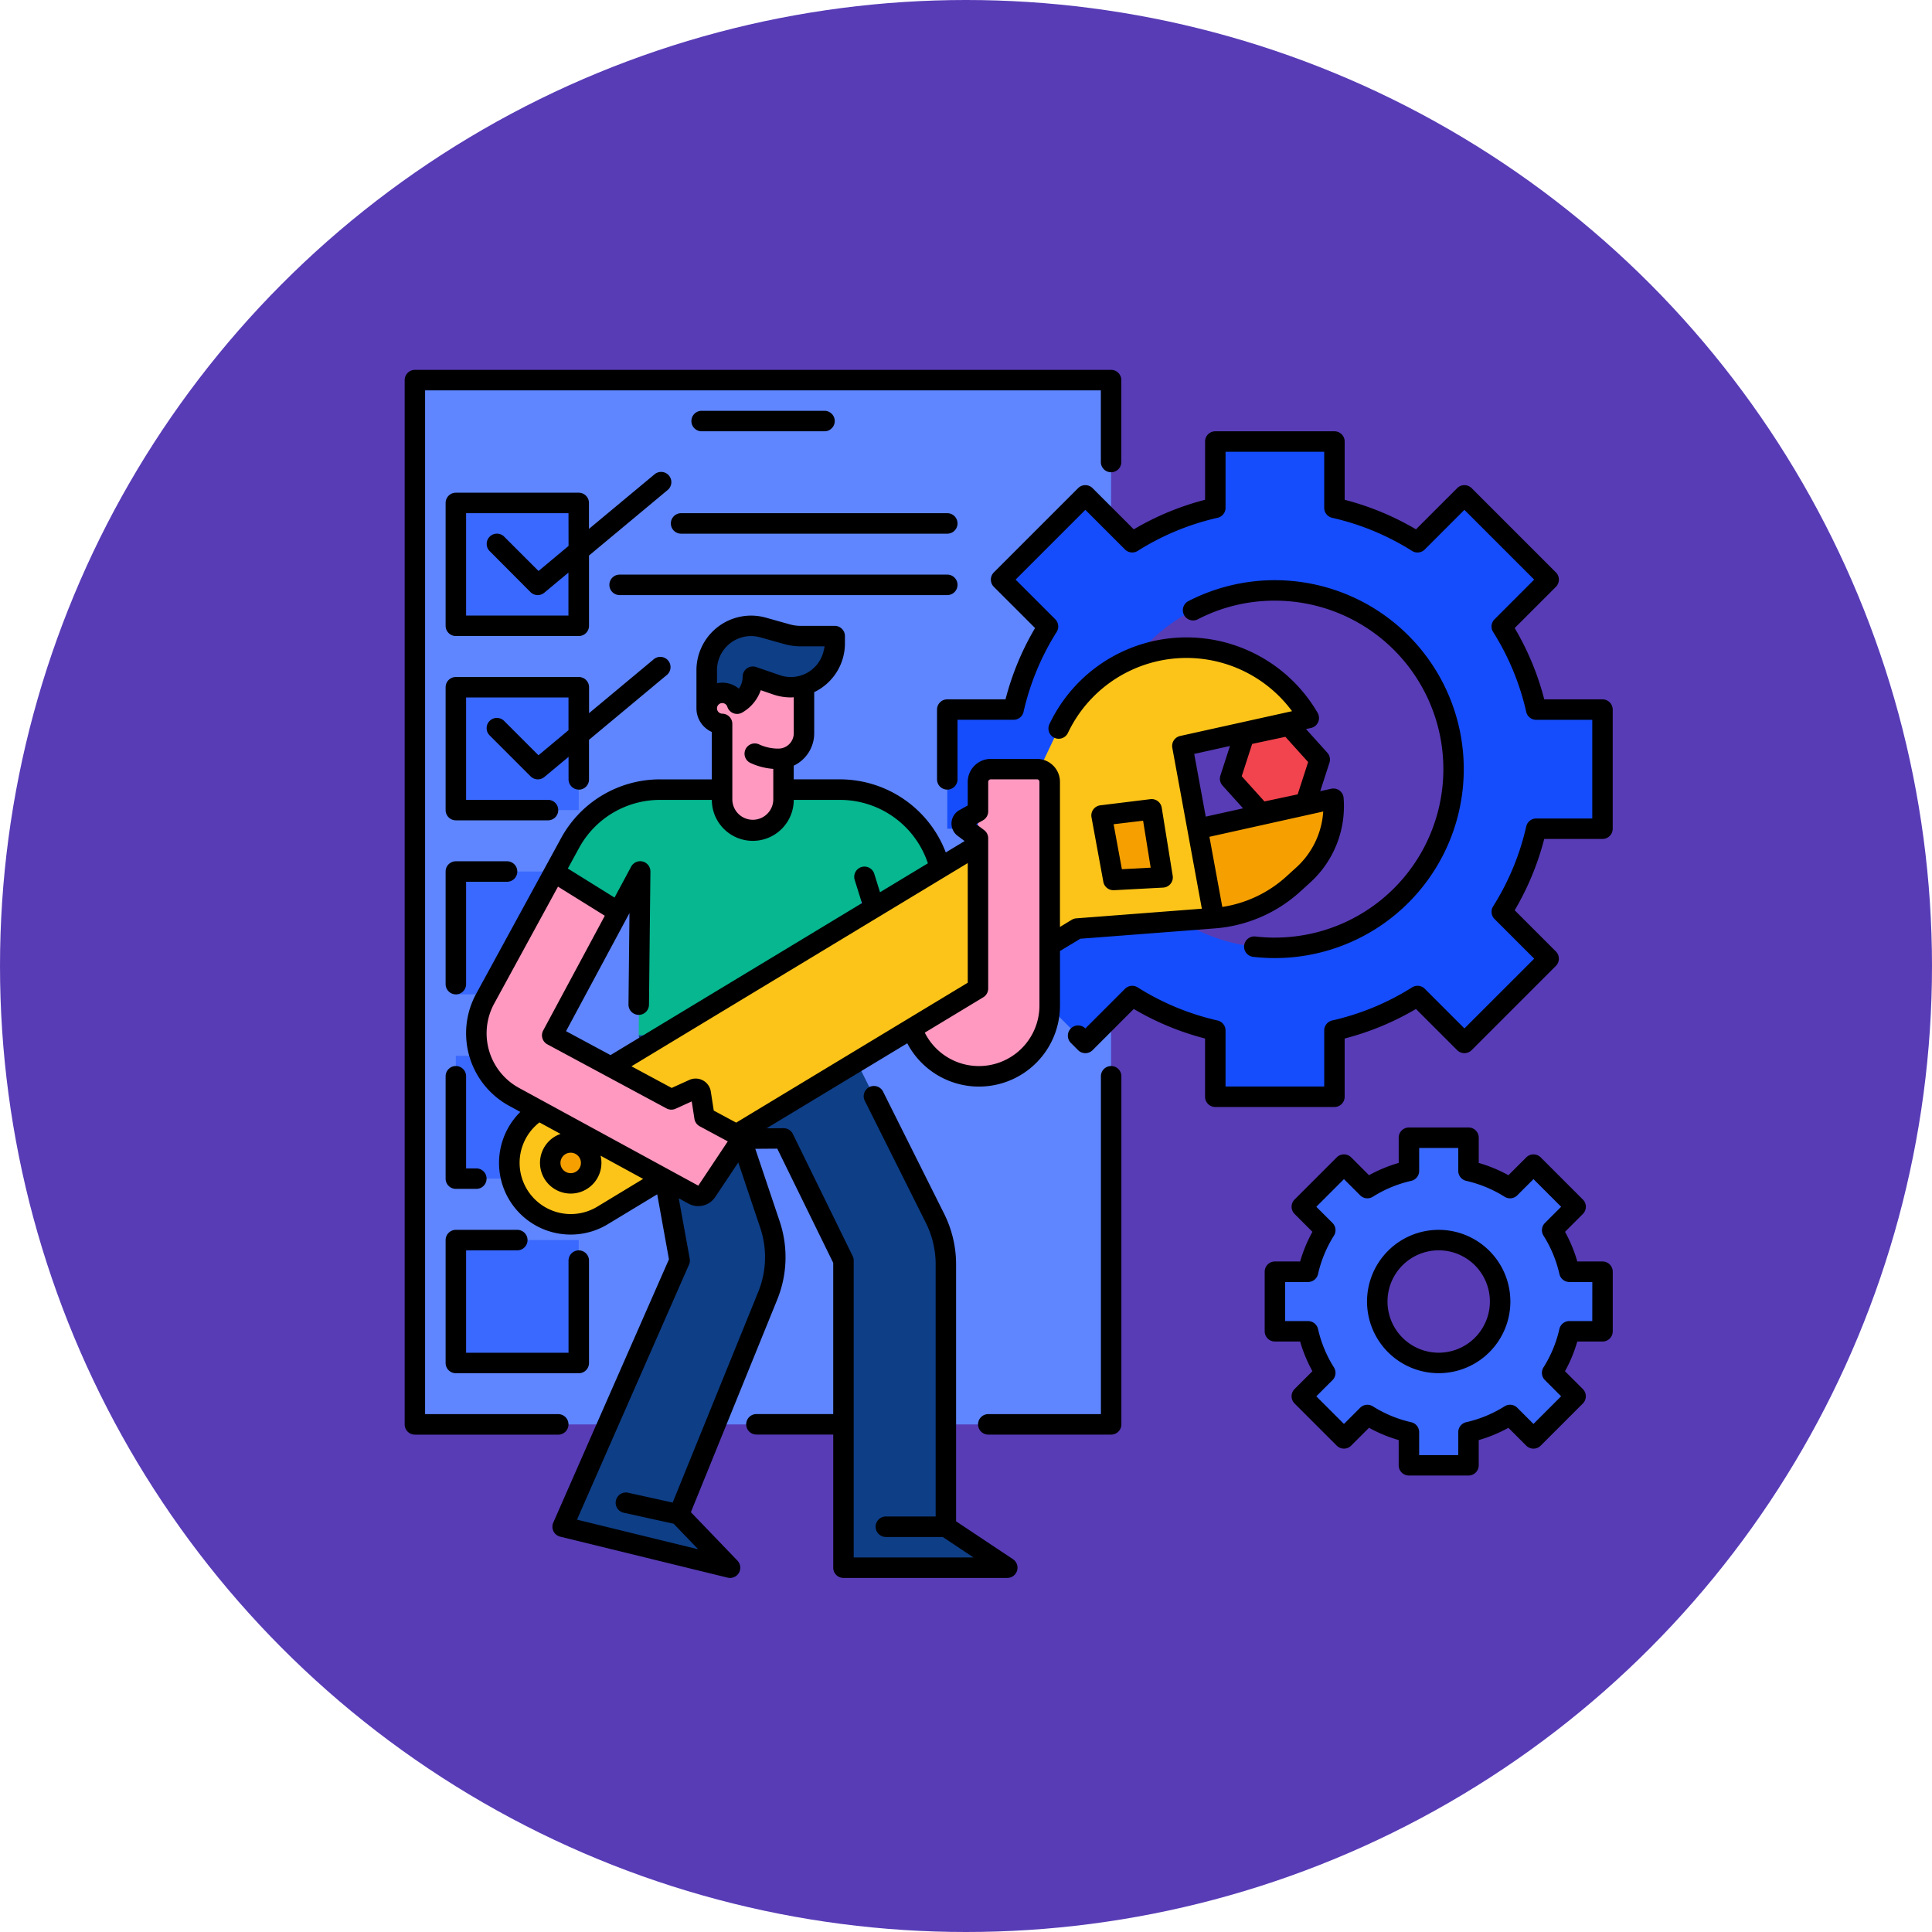 <svg xmlns="http://www.w3.org/2000/svg" width="148" height="148" viewBox="0 0 148 148">
  <g id="Grupo_969358" data-name="Grupo 969358" transform="translate(3857 1551)">
    <circle id="Elipse_8725" data-name="Elipse 8725" cx="74" cy="74" r="74" transform="translate(-3857 -1551)" fill="#583cb6"/>
    <g id="filled_outline" data-name="filled outline" transform="translate(-3846 -1542.667)">
      <path id="Trazado_641918" data-name="Trazado 641918" d="M346.072,157.745l-3.68.785-1.16,3.579,2.519,2.794,3.68-.785,1.16-3.579Z" transform="translate(-258.249 -110.738)" fill="#f2444e"/>
      <path id="Trazado_641919" data-name="Trazado 641919" d="M24,24H77.33v80H24Z" transform="translate(-3.216 -3.216)" fill="#5f86fe"/>
      <path id="Trazado_641920" data-name="Trazado 641920" d="M40,216h9.411v9.411H40Z" transform="translate(-16.079 -157.571)" fill="#3a69ff"/>
      <path id="Trazado_641921" data-name="Trazado 641921" d="M217.911,176.98V194.1a5.423,5.423,0,0,1-10.6,1.616l-2.592-8.305,5.072-2.925,2.629,8.764V176.98a.98.98,0,0,1,.98-.98h3.529A.98.98,0,0,1,217.911,176.98Z" transform="translate(-148.502 -125.414)" fill="#ff99c0"/>
      <path id="Trazado_641922" data-name="Trazado 641922" d="M107.848,189.59l.4,1.331-5.072,2.925-.99-3.168-1.614,12.144H84.886L85,190.274l-1.669,3.108-4.917-3.059,1.22-2.235A7.844,7.844,0,0,1,86.515,184h13.821a7.842,7.842,0,0,1,7.511,5.589Z" transform="translate(-46.958 -131.845)" fill="#06b790"/>
      <g id="Grupo_968189" data-name="Grupo 968189" transform="translate(23.921 30.195)">
        <path id="Trazado_641923" data-name="Trazado 641923" d="M40,72h9.411v9.411H40Z" transform="translate(-40 -72)" fill="#3a69ff"/>
        <path id="Trazado_641924" data-name="Trazado 641924" d="M40,144h9.411v9.411H40Z" transform="translate(-40 -129.883)" fill="#3a69ff"/>
        <path id="Trazado_641925" data-name="Trazado 641925" d="M40,288h9.411v9.411H40Z" transform="translate(-40 -245.649)" fill="#3a69ff"/>
        <path id="Trazado_641926" data-name="Trazado 641926" d="M40,360h9.411v9.411H40Z" transform="translate(-40 -303.533)" fill="#3a69ff"/>
      </g>
      <path id="Trazado_641927" data-name="Trazado 641927" d="M146,167.382v-5.516l3.921,2.941v2.575a1.961,1.961,0,0,1-3.921,0Z" transform="translate(-101.296 -114.051)" fill="#ff99c0"/>
      <path id="Trazado_641928" data-name="Trazado 641928" d="M103.256,320.782H115.8l-4.706-3.137V297.537a7.843,7.843,0,0,0-.828-3.508L103.256,280H87.571l3.137,17.254L81.75,317.645l12.819,3.137L90.649,316.7l6.807-16.757a7.842,7.842,0,0,0,.168-5.451l-2.211-6.575,3.26-.023,4.583,9.356Z" transform="translate(-49.643 -209.023)" fill="#0e3e86"/>
      <path id="Trazado_641929" data-name="Trazado 641929" d="M385.1,334.83v-4.563h-2.539a10.2,10.2,0,0,0-1.319-3.183l1.8-1.8-3.226-3.226-1.8,1.8a10.205,10.205,0,0,0-3.183-1.319V320h-4.563v2.539a10.206,10.206,0,0,0-3.183,1.319l-1.8-1.8-3.227,3.226,1.8,1.8a10.205,10.205,0,0,0-1.319,3.183H360v4.563h2.539a10.205,10.205,0,0,0,1.319,3.183l-1.8,1.8,3.227,3.226,1.8-1.8a10.206,10.206,0,0,0,3.183,1.319V345.1h4.563v-2.539a10.205,10.205,0,0,0,3.183-1.319l1.8,1.8,3.226-3.226-1.8-1.8a10.205,10.205,0,0,0,1.319-3.183Zm-12.548,2.424a4.706,4.706,0,1,1,4.706-4.706A4.706,4.706,0,0,1,372.548,337.254Z" transform="translate(-273.337 -241.18)" fill="#3a69ff"/>
      <path id="Trazado_641930" data-name="Trazado 641930" d="M282.193,77.66V68.534h-5.078a20.409,20.409,0,0,0-2.637-6.365l3.592-3.591-6.453-6.453-3.591,3.592a20.409,20.409,0,0,0-6.365-2.637V48h-9.126v5.078a20.409,20.409,0,0,0-6.365,2.637l-3.591-3.592-6.453,6.453,3.592,3.591a20.409,20.409,0,0,0-2.637,6.365H232V77.66h5.078a20.409,20.409,0,0,0,2.637,6.365l-3.592,3.591,6.453,6.453,3.591-3.592a20.409,20.409,0,0,0,6.365,2.637v5.078h9.126V93.115a20.409,20.409,0,0,0,6.365-2.637l3.591,3.592,6.453-6.453-3.592-3.591a20.408,20.408,0,0,0,2.637-6.365Zm-25.1,9.126A13.689,13.689,0,1,1,270.786,73.1,13.689,13.689,0,0,1,257.1,86.786Z" transform="translate(-170.434 -22.51)" fill="#154dfc"/>
      <path id="Trazado_641931" data-name="Trazado 641931" d="M61.534,170.448a4.706,4.706,0,0,0,6.456,1.615l36.364-21.976,10.491-.806-2.42-13.181,9.684-2.151-.063-.105a10.835,10.835,0,0,0-19.094.915l-3.439,7.258L63.149,163.992a4.706,4.706,0,0,0-1.615,6.456Z" transform="translate(-32.851 -87.278)" fill="#fcc419"/>
      <path id="Trazado_641932" data-name="Trazado 641932" d="M331.044,196.723a10.115,10.115,0,0,0,6.057-2.6l.762-.692a7.166,7.166,0,0,0,2.328-5.855l-10.4,2.31Z" transform="translate(-249.05 -134.721)" fill="#f5a000"/>
      <path id="Trazado_641933" data-name="Trazado 641933" d="M292.288,192.158l.908,4.943,3.766-.2-.84-5.212Z" transform="translate(-218.901 -138.025)" fill="#f5a000"/>
      <circle id="Elipse_8743" data-name="Elipse 8743" cx="1.569" cy="1.569" r="1.569" transform="translate(31.15 79.18)" fill="#f5a000"/>
      <path id="Trazado_641934" data-name="Trazado 641934" d="M67.632,236.184a.784.784,0,0,1,.28,1.125l-2.261,3.39a.783.783,0,0,1-1.027.255l-13.735-7.492a5.549,5.549,0,0,1-2.214-7.523l5.286-9.69,4.917,3.059-5.07,9.441,9.125,4.908,1.7-.773a.392.392,0,0,1,.551.3l.286,1.843Z" transform="translate(-22.51 -157.772)" fill="#ff99c0"/>
      <path id="Trazado_641935" data-name="Trazado 641935" d="M244,193.254V176.98a.98.98,0,0,1,.98-.98h3.529a.98.98,0,0,1,.98.98V194.1a5.422,5.422,0,0,1-5.424,5.423Z" transform="translate(-180.081 -125.414)" fill="#ff99c0"/>
      <path id="Trazado_641936" data-name="Trazado 641936" d="M144,136h6.274v5.882a1.961,1.961,0,0,1-1.961,1.961A4.313,4.313,0,0,1,144,139.529Z" transform="translate(-99.688 -93.256)" fill="#ff99c0"/>
      <path id="Trazado_641937" data-name="Trazado 641937" d="M145.209,120.784h1.81v.562c0,1.855-.72,3.359-2.575,3.359a3.362,3.362,0,0,1-1.094-.183l-1.821-.628a2.379,2.379,0,0,1-2.379,2.379H138V123.4a3.4,3.4,0,0,1,4.319-3.276l1.824.512A3.947,3.947,0,0,0,145.209,120.784Z" transform="translate(-94.864 -80.393)" fill="#0e3e86"/>
      <circle id="Elipse_8744" data-name="Elipse 8744" cx="1.192" cy="1.192" r="1.192" transform="translate(43.136 44.94)" fill="#ff99c0"/>
      <path id="Trazado_641938" data-name="Trazado 641938" d="M85.886,188.285l-4.356-2.9V165.692a8.694,8.694,0,0,0-.91-3.858l-4.663-9.323a.784.784,0,1,0-1.4.7l4.663,9.322a7.12,7.12,0,0,1,.745,3.158v19.324H76.15a.784.784,0,0,0,0,1.569h4.358l2.353,1.569H73.687V165.41a.781.781,0,0,0-.08-.345l-4.583-9.356a.784.784,0,0,0-.7-.439h-.005l-1.31.009,10.78-6.514a6.207,6.207,0,0,0,11.7-2.894v-4.176l1.556-.939,10.3-.791a10.95,10.95,0,0,0,6.526-2.8l.762-.692a7.9,7.9,0,0,0,2.583-6.5.784.784,0,0,0-.952-.706l-.839.186.707-2.181a.784.784,0,0,0-.164-.767l-1.632-1.81.385-.085a.784.784,0,0,0,.5-1.166l-.065-.11a11.619,11.619,0,0,0-20.476.984.784.784,0,1,0,1.418.67,10.056,10.056,0,0,1,17.168-1.664l-8.573,1.9a.784.784,0,0,0-.6.907l2.262,12.325-9.623.739a.784.784,0,0,0-.345.111l-.9.547V128.745a1.761,1.761,0,0,0-1.4-1.727,1.686,1.686,0,0,0-.36-.038H84.188a1.767,1.767,0,0,0-1.765,1.765v1.8l-.642.361a1.176,1.176,0,0,0-.133,1.968l.537.4-1.445.873a8.686,8.686,0,0,0-8.075-5.6H69.091V127.5a2.745,2.745,0,0,0,1.569-2.476v-3.137c0-.007,0-.013,0-.02a4.144,4.144,0,0,0,2.355-3.731v-.563a.784.784,0,0,0-.784-.784H69.634a3.144,3.144,0,0,1-.855-.118l-1.827-.513a4.188,4.188,0,0,0-5.312,4.032v2.927a1.983,1.983,0,0,0,1.176,1.8v3.631h-3.97a8.624,8.624,0,0,0-7.574,4.5L44.767,144.97a6.33,6.33,0,0,0,2.527,8.588l.855.466a5.489,5.489,0,0,0,6.685,8.61l3.8-2.3.9,4.979-8.862,20.171a.784.784,0,0,0,.532,1.077L64.028,189.7a.784.784,0,0,0,.752-1.305l-3.566-3.71L67.829,168.4a8.632,8.632,0,0,0,.185-6l-1.866-5.551,1.684-.012,4.286,8.75v11.582H66.236a.784.784,0,1,0,0,1.569h5.882v10.2a.784.784,0,0,0,.784.784H85.45a.784.784,0,0,0,.435-1.437Zm23.768-57.275a6.334,6.334,0,0,1-2.079,4.3l-.762.692a9.38,9.38,0,0,1-4.89,2.318l-.986-5.372Zm-5.444-5.178,2.545-.543,1.742,1.932-.8,2.475-2.545.543-1.742-1.932Zm-4.438.767,2.737-.608-.733,2.263a.784.784,0,0,0,.164.767l1.574,1.746-2.86.635ZM83.613,145.241a.781.781,0,0,0,.376-.671h0V133.059a.784.784,0,0,0-.314-.627l-.606-.454.521-.294a.784.784,0,0,0,.4-.683v-2.255a.2.2,0,0,1,.2-.2h3.529a.163.163,0,0,1,.041,0,.194.194,0,0,1,.155.191V145.87a4.637,4.637,0,0,1-8.783,2.08Zm-20.4-25.054a2.62,2.62,0,0,1,2.617-2.617,2.661,2.661,0,0,1,.706.1l1.822.511a4.7,4.7,0,0,0,1.28.176h1.8a2.577,2.577,0,0,1-3.4,2.213l-1.821-.627a.784.784,0,0,0-1.039.742,1.59,1.59,0,0,1-.287.914,1.987,1.987,0,0,0-1.675-.415Zm0,2.907a.406.406,0,0,1,.793-.106.784.784,0,0,0,1.135.444,3.233,3.233,0,0,0,.676-.515,3.166,3.166,0,0,0,.75-1.2l.959.33a4.167,4.167,0,0,0,1.347.224c.075,0,.148-.007.222-.011v2.756a1.178,1.178,0,0,1-1.176,1.176,3.5,3.5,0,0,1-1.481-.324.784.784,0,1,0-.659,1.424,5.042,5.042,0,0,0,1.747.453v2.369a1.569,1.569,0,0,1-3.137,0V124.3a.784.784,0,0,0-.775-.784.41.41,0,0,1-.4-.407.162.162,0,0,1,0-.019ZM52.649,133.8a7.055,7.055,0,0,1,6.2-3.679h3.97a3.137,3.137,0,0,0,6.274,0h3.576a7.1,7.1,0,0,1,6.7,4.857l-3.666,2.216-.441-1.412a.784.784,0,1,0-1.5.467l.556,1.78L55.057,149.67l-3.407-1.832,4.859-9.047-.075,7.005a.784.784,0,0,0,.777.792h.009a.784.784,0,0,0,.784-.776l.11-10.2a.784.784,0,0,0-1.475-.38l-1.274,2.372-3.578-2.226Zm1.374,27.494a3.921,3.921,0,0,1-4.41-6.467l1.618.882a2.385,2.385,0,0,0-.435.2,2.353,2.353,0,1,0,3.5,1.467l3.26,1.778Zm-2.777-3.554a.784.784,0,1,1,.088.594A.784.784,0,0,1,51.247,157.737Zm-3.2-5.556a4.764,4.764,0,0,1-1.9-6.459l4.888-8.96,3.587,2.231L49.9,147.785a.784.784,0,0,0,.32,1.062l9.125,4.908a.783.783,0,0,0,.7.023l1.233-.56.207,1.333a.784.784,0,0,0,.4.57l2.155,1.159,0,0-2.259,3.391ZM66.527,162.9a7.058,7.058,0,0,1-.151,4.905l-6.558,16.143-3.412-.753a.784.784,0,0,0-.338,1.532l3.827.844,1.882,1.959-9.288-2.273,8.582-19.536a.784.784,0,0,0,.054-.456l-.84-4.624.743.405a1.56,1.56,0,0,0,2.055-.51l1.762-2.642Zm-1.843-8.056-1.717-.923-.227-1.461a1.176,1.176,0,0,0-1.65-.886l-1.348.612-3.081-1.657,25.762-15.569v9.165Z" transform="translate(-19.289 -77.178)"/>
      <path id="Trazado_641939" data-name="Trazado 641939" d="M254.2,292a.784.784,0,0,0-.784.784v25.881h-8.627a.784.784,0,0,0,0,1.569H254.2a.784.784,0,0,0,.784-.784V292.784A.784.784,0,0,0,254.2,292Z" transform="translate(-180.081 -218.67)"/>
      <path id="Trazado_641940" data-name="Trazado 641940" d="M32.548,100.78a.784.784,0,0,0-.784-.784h-10.2V21.569H73.33v5.49a.784.784,0,1,0,1.569,0V20.784A.784.784,0,0,0,74.115,20H20.784a.784.784,0,0,0-.784.784v80a.784.784,0,0,0,.784.784h10.98A.784.784,0,0,0,32.548,100.78Z"/>
      <path id="Trazado_641941" data-name="Trazado 641941" d="M381.881,326.267h-1.931a10.947,10.947,0,0,0-.941-2.273l1.366-1.366a.784.784,0,0,0,0-1.109l-3.227-3.227a.784.784,0,0,0-1.109,0l-1.366,1.366a10.949,10.949,0,0,0-2.273-.941v-1.932a.784.784,0,0,0-.784-.784h-4.564a.784.784,0,0,0-.784.784v1.931a10.951,10.951,0,0,0-2.273.941l-1.366-1.366a.784.784,0,0,0-1.109,0l-3.227,3.227a.784.784,0,0,0,0,1.109l1.366,1.366a10.948,10.948,0,0,0-.941,2.273h-1.932a.784.784,0,0,0-.784.784v4.563a.784.784,0,0,0,.784.784h1.931a10.945,10.945,0,0,0,.941,2.273l-1.366,1.366a.784.784,0,0,0,0,1.109l3.227,3.227a.784.784,0,0,0,1.109,0l1.366-1.366a10.952,10.952,0,0,0,2.273.941v1.933a.784.784,0,0,0,.784.784h4.563a.784.784,0,0,0,.784-.784v-1.931a10.949,10.949,0,0,0,2.273-.941l1.366,1.366a.784.784,0,0,0,1.109,0l3.227-3.227a.784.784,0,0,0,0-1.109l-1.366-1.366a10.946,10.946,0,0,0,.941-2.273h1.933a.784.784,0,0,0,.784-.784v-4.563A.784.784,0,0,0,381.881,326.267Zm-.784,4.563h-1.755a.784.784,0,0,0-.765.611,9.4,9.4,0,0,1-1.217,2.938.784.784,0,0,0,.109.973l1.241,1.241-2.118,2.118-1.241-1.241a.784.784,0,0,0-.972-.109,9.408,9.408,0,0,1-2.938,1.217.784.784,0,0,0-.611.765V341.1h-2.995v-1.755a.784.784,0,0,0-.61-.765,9.407,9.407,0,0,1-2.938-1.217.784.784,0,0,0-.972.109l-1.241,1.241-2.118-2.118,1.241-1.241a.784.784,0,0,0,.109-.973,9.4,9.4,0,0,1-1.217-2.938.784.784,0,0,0-.765-.611h-1.755v-2.994h1.755a.784.784,0,0,0,.765-.611,9.4,9.4,0,0,1,1.217-2.938.784.784,0,0,0-.109-.973l-1.241-1.241,2.118-2.118,1.241,1.241a.784.784,0,0,0,.972.109,9.406,9.406,0,0,1,2.938-1.217.784.784,0,0,0,.611-.765v-1.755h2.995v1.755a.784.784,0,0,0,.61.765,9.407,9.407,0,0,1,2.938,1.217.784.784,0,0,0,.973-.109l1.241-1.241,2.118,2.118-1.24,1.241a.784.784,0,0,0-.109.973,9.4,9.4,0,0,1,1.217,2.938.784.784,0,0,0,.765.611H381.1Z" transform="translate(-270.121 -237.964)"/>
      <path id="Trazado_641942" data-name="Trazado 641942" d="M401.49,356a5.49,5.49,0,1,0,5.49,5.49A5.49,5.49,0,0,0,401.49,356Zm0,9.411a3.921,3.921,0,1,1,3.921-3.921A3.921,3.921,0,0,1,401.49,365.411Z" transform="translate(-302.279 -270.121)"/>
      <path id="Trazado_641943" data-name="Trazado 641943" d="M278.977,64.534h-4.462a21.129,21.129,0,0,0-2.264-5.462l3.155-3.155a.784.784,0,0,0,0-1.109l-6.453-6.453a.784.784,0,0,0-1.109,0l-3.156,3.155a21.136,21.136,0,0,0-5.462-2.263V44.784a.784.784,0,0,0-.784-.784h-9.126a.784.784,0,0,0-.784.784v4.462a21.136,21.136,0,0,0-5.462,2.264l-3.156-3.155a.784.784,0,0,0-1.109,0l-6.453,6.453a.784.784,0,0,0,0,1.109l3.156,3.155a21.128,21.128,0,0,0-2.263,5.462h-4.462a.784.784,0,0,0-.784.784v5.347a.784.784,0,0,0,1.569,0V66.1h4.294a.784.784,0,0,0,.765-.61,19.593,19.593,0,0,1,2.536-6.12.784.784,0,0,0-.109-.972l-3.037-3.037,5.344-5.344,3.037,3.036a.784.784,0,0,0,.972.109,19.583,19.583,0,0,1,6.12-2.536.784.784,0,0,0,.611-.765V45.569h7.557v4.294a.784.784,0,0,0,.611.765,19.583,19.583,0,0,1,6.12,2.536.784.784,0,0,0,.972-.109l3.037-3.037,5.344,5.344L270.707,58.4a.784.784,0,0,0-.109.972,19.593,19.593,0,0,1,2.536,6.121.784.784,0,0,0,.765.611h4.294V73.66H273.9a.784.784,0,0,0-.765.61,19.592,19.592,0,0,1-2.536,6.12.784.784,0,0,0,.109.973l3.037,3.037L268.4,89.743l-3.037-3.036a.784.784,0,0,0-.973-.109,19.584,19.584,0,0,1-6.12,2.536.784.784,0,0,0-.611.765v4.294H250.1V89.9a.784.784,0,0,0-.611-.765,19.583,19.583,0,0,1-6.12-2.536.784.784,0,0,0-.972.109l-3.037,3.037a.784.784,0,1,0-1.109,1.109l.555.555a.784.784,0,0,0,1.109,0l3.154-3.156a21.136,21.136,0,0,0,5.462,2.263v4.462a.784.784,0,0,0,.784.784h9.126a.784.784,0,0,0,.784-.784V90.516a21.135,21.135,0,0,0,5.462-2.263l3.156,3.155a.784.784,0,0,0,1.109,0l6.453-6.453a.784.784,0,0,0,0-1.109l-3.155-3.155a21.129,21.129,0,0,0,2.263-5.462h4.462a.784.784,0,0,0,.784-.784V65.318a.784.784,0,0,0-.784-.784Z" transform="translate(-167.218 -19.294)"/>
      <path id="Trazado_641944" data-name="Trazado 641944" d="M331.085,129.558a13.067,13.067,0,0,1-1.487-.085.784.784,0,0,0-.178,1.558,14.661,14.661,0,0,0,1.665.095,14.474,14.474,0,1,0-6.627-27.345.784.784,0,1,0,.719,1.394,12.764,12.764,0,0,1,5.908-1.428,12.905,12.905,0,0,1,0,25.81Z" transform="translate(-244.422 -66.066)"/>
      <path id="Trazado_641945" data-name="Trazado 641945" d="M289.98,194.676h.042l3.766-.2a.784.784,0,0,0,.732-.908l-.84-5.212a.784.784,0,0,0-.87-.654l-3.834.471a.784.784,0,0,0-.676.92l.907,4.943A.784.784,0,0,0,289.98,194.676Zm2.272-5.327.581,3.6-2.206.118-.633-3.446Z" transform="translate(-215.686 -134.815)"/>
      <path id="Trazado_641946" data-name="Trazado 641946" d="M46.2,61.568H36.784a.784.784,0,0,0-.784.784v9.411a.784.784,0,0,0,.784.784H46.2a.784.784,0,0,0,.784-.784V66.38l5.992-4.993a.784.784,0,1,0-1-1.205L46.98,64.338V62.353A.784.784,0,0,0,46.2,61.568Zm-.784,4.077-2.3,1.92-2.631-2.631a.784.784,0,1,0-1.109,1.109L42.5,69.181a.784.784,0,0,0,1.057.048l1.851-1.542v3.293H37.569V63.137h7.843Z" transform="translate(-12.863 -32.157)"/>
      <path id="Trazado_641947" data-name="Trazado 641947" d="M46.2,142.2a.784.784,0,0,0,.784-.784V138.38l5.992-4.993a.784.784,0,0,0-1-1.205l-4.988,4.156v-1.985a.784.784,0,0,0-.784-.784H36.784a.784.784,0,0,0-.784.784v9.411a.784.784,0,0,0,.784.784h7.058a.784.784,0,0,0,0-1.569H37.569v-7.843h7.843v2.508l-2.3,1.92-2.631-2.631a.784.784,0,1,0-1.109,1.109l3.137,3.137a.784.784,0,0,0,1.057.048l1.851-1.542v1.724a.784.784,0,0,0,.784.784Z" transform="translate(-12.863 -90.04)"/>
      <path id="Trazado_641948" data-name="Trazado 641948" d="M37.569,213.569h3.137a.784.784,0,0,0,0-1.569H36.784a.784.784,0,0,0-.784.784v8.627a.784.784,0,1,0,1.569,0Z" transform="translate(-12.863 -154.355)"/>
      <path id="Trazado_641949" data-name="Trazado 641949" d="M36.784,292a.784.784,0,0,0-.784.784v7.843a.784.784,0,0,0,.784.784h1.569a.784.784,0,1,0,0-1.569h-.784v-7.058A.784.784,0,0,0,36.784,292Z" transform="translate(-12.863 -218.67)"/>
      <path id="Trazado_641950" data-name="Trazado 641950" d="M41.49,357.569a.784.784,0,1,0,0-1.569H36.784a.784.784,0,0,0-.784.784V366.2a.784.784,0,0,0,.784.784H46.2a.784.784,0,0,0,.784-.784v-7.843a.784.784,0,0,0-1.569,0v7.058H37.569v-7.843Z" transform="translate(-12.863 -270.121)"/>
      <path id="Trazado_641951" data-name="Trazado 641951" d="M145.175,76H124.784a.784.784,0,1,0,0,1.569h20.391a.784.784,0,0,0,0-1.569Z" transform="translate(-83.609 -45.02)"/>
      <path id="Trazado_641952" data-name="Trazado 641952" d="M126.665,100.784a.784.784,0,0,0-.784-.784h-25.1a.784.784,0,0,0,0,1.569h25.1A.784.784,0,0,0,126.665,100.784Z" transform="translate(-64.315 -64.315)"/>
      <path id="Trazado_641953" data-name="Trazado 641953" d="M142.2,37.569a.784.784,0,1,0,0-1.569h-9.411a.784.784,0,1,0,0,1.569Z" transform="translate(-90.04 -12.863)"/>
    </g>
  </g>
</svg>
